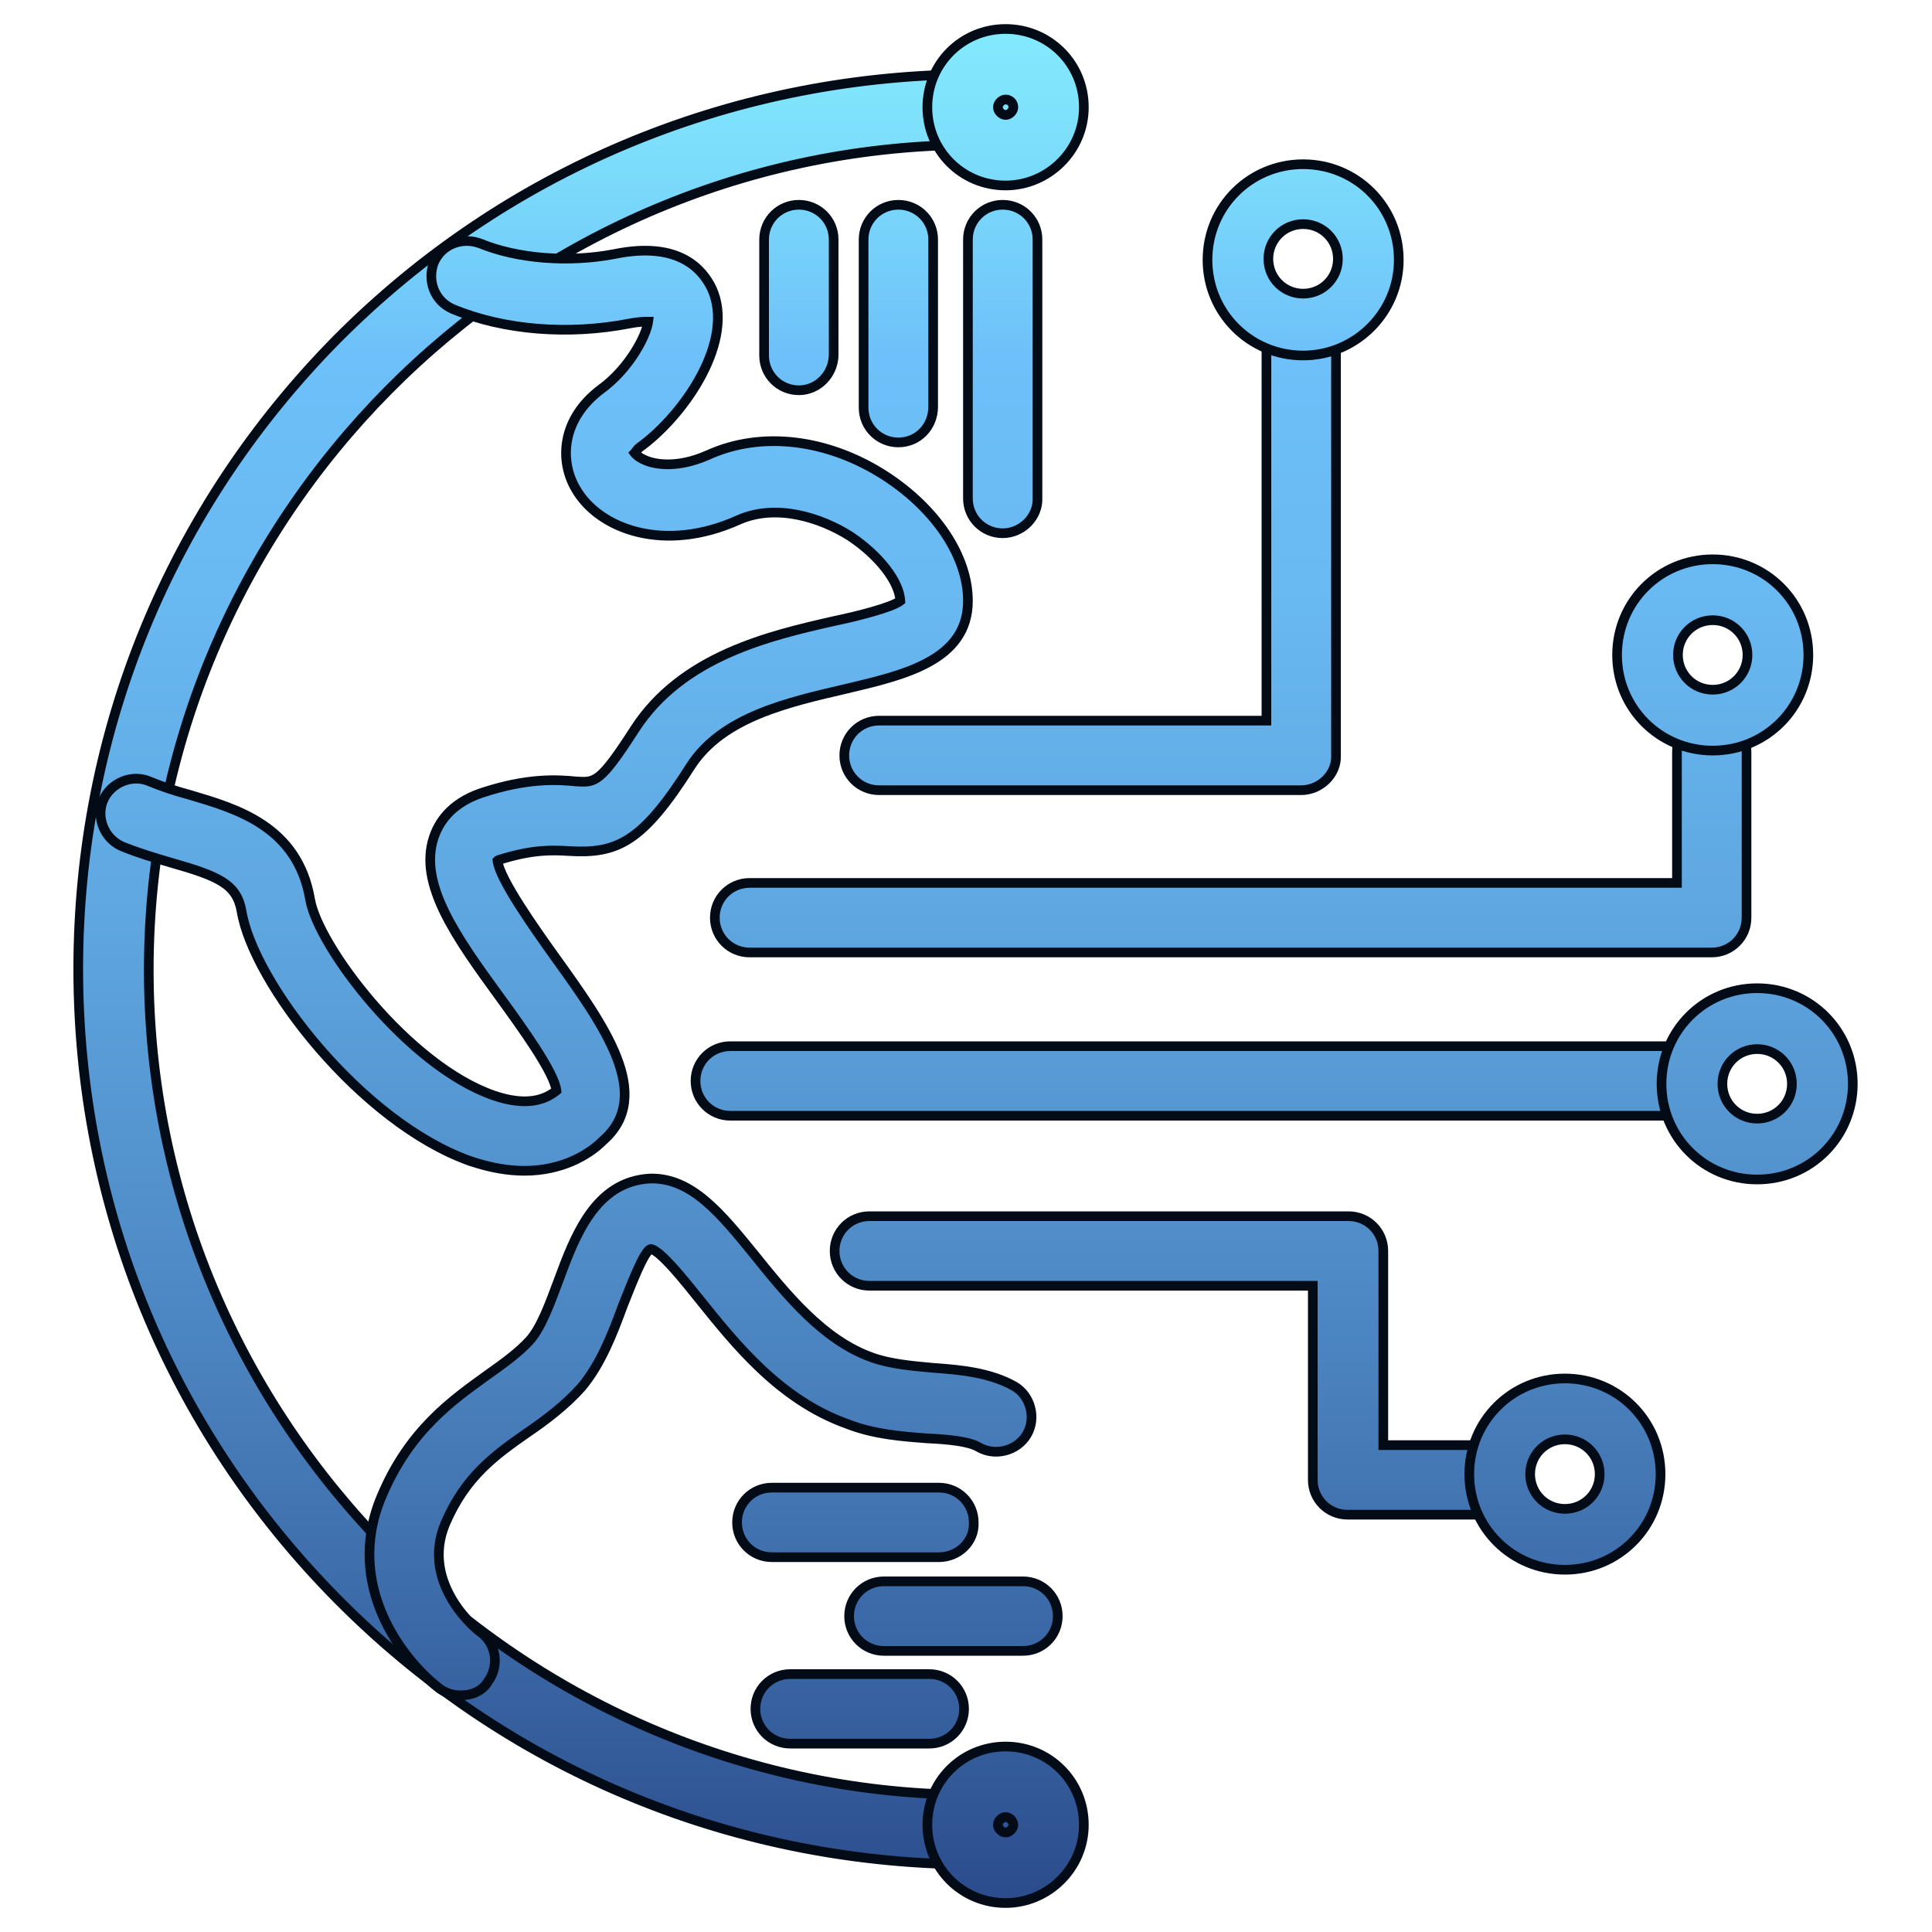 <?xml version="1.0" encoding="utf-8"?>
<!-- Generator: Adobe Illustrator 22.0.1, SVG Export Plug-In . SVG Version: 6.00 Build 0)  -->
<svg version="1.1" id="Capa_1" xmlns="http://www.w3.org/2000/svg" xmlns:xlink="http://www.w3.org/1999/xlink" x="0px" y="0px"
	 viewBox="0 0 200 200" style="enable-background:new 0 0 200 200;" xml:space="preserve">
<style type="text/css">
		.st0{fill:url(#XMLID_2_);}
			.st1{fill:url(#XMLID_3_);}
			.st2{fill:url(#XMLID_4_);}
			.st3{fill:url(#XMLID_5_);}
			.st4{fill:url(#XMLID_6_);}
			.st5{fill:url(#XMLID_7_);}
			.st6{fill:url(#XMLID_8_);}
			.st7{fill:url(#XMLID_9_);}
			.st8{fill:url(#XMLID_11_);}
			.st9{fill:url(#XMLID_12_);}
			.st10{fill:url(#XMLID_13_);}
			.st11{fill:url(#XMLID_14_);}
			.st12{fill:url(#XMLID_15_);}
			.st13{fill:url(#XMLID_16_);}
			.st14{fill:url(#XMLID_17_);}
			.st15{fill:url(#XMLID_18_);}
			.st16{fill:url(#XMLID_19_);}
			.st17{fill:url(#XMLID_20_);}
			.st18{fill:url(#XMLID_21_);}
			.st19{fill:url(#XMLID_22_);}
			.st20{fill:url(#XMLID_23_);}

	#XMLID_217_ {
		-webkit-animation: llenar 5s forwards;
        -moz-animation: llenar 5s forwards;
		-o-animation: llenar 5s forwards;
		animation: llenar 5s forwards;
	}
	@keyframes llenar
    {
		0% { stroke-dashoffset: 600;fill: transparent;  }
		97% {stroke-dashoffset: 0;stroke: #4C86C2; }
		100% { stroke: transparent; }
    }

	.st {
		-webkit-animation: llenar2 0s backwards;
        -moz-animation: llenar2 0s backwards;
		-o-animation: llenar2 0s backwards;
		animation: llenar2 0s backwards;

		-webkit-animation-delay: 5s;
        -moz-animation-delay: 5s;
        -o-animation-delay: 5s;
        animation-delay: 5s;
	}
	@keyframes llenar2
    {
		from { fill: transparent  }
		to {  }
    }
</style>
<g id="BACKGROUND">
</g>
<g id="TEXTURE">
</g>
<g id="OBJECTS">
	<g id="XMLID_217_" fill="transparent" stroke="#020B16" stroke-dasharray="600">
		<g id="XMLID_174_">
			
				<linearGradient id="XMLID_2_" gradientUnits="userSpaceOnUse" x1="54" y1="6.37" x2="54" y2="213.785" gradientTransform="matrix(1 0 0 -1 0 202)">
				<stop  offset="0" style="stop-color:#2C4D8D"/>
				<stop  offset="5.826729e-02" style="stop-color:#335A99"/>
				<stop  offset="0.281" style="stop-color:#4C86C2"/>
				<stop  offset="0.482" style="stop-color:#5EA6E0"/>
				<stop  offset="0.65" style="stop-color:#69B9F2"/>
				<stop  offset="0.765" style="stop-color:#6DC0F9"/>
				<stop  offset="0.772" style="stop-color:#6EC2F9"/>
				<stop  offset="0.859" style="stop-color:#7CDCFB"/>
				<stop  offset="0.938" style="stop-color:#84ECFD"/>
				<stop  offset="1" style="stop-color:#87F1FD"/>
			</linearGradient>
			<path id="XMLID_223_" class="st st0" d="M99.8,193c-24.5-0.3-47.6-10-64.9-27.5S8.1,124.9,8.1,100.3s9.5-47.7,26.8-65.2
				C52.2,17.7,75.3,8,99.8,7.7l0.1,7.3c-46.6,0.5-84.5,38.8-84.5,85.4s37.9,84.9,84.5,85.4L99.8,193z"/>
		</g>
		<g id="XMLID_10_">
			
				<linearGradient id="XMLID_3_" gradientUnits="userSpaceOnUse" x1="112.852" y1="6.37" x2="112.852" y2="213.785" gradientTransform="matrix(1 0 0 -1 0 202)">
				<stop  offset="0" style="stop-color:#2C4D8D"/>
				<stop  offset="5.826729e-02" style="stop-color:#335A99"/>
				<stop  offset="0.281" style="stop-color:#4C86C2"/>
				<stop  offset="0.482" style="stop-color:#5EA6E0"/>
				<stop  offset="0.65" style="stop-color:#69B9F2"/>
				<stop  offset="0.765" style="stop-color:#6DC0F9"/>
				<stop  offset="0.772" style="stop-color:#6EC2F9"/>
				<stop  offset="0.859" style="stop-color:#7CDCFB"/>
				<stop  offset="0.938" style="stop-color:#84ECFD"/>
				<stop  offset="1" style="stop-color:#87F1FD"/>
			</linearGradient>
			<path id="XMLID_221_" class="st st1" d="M134.7,81.8H91c-2,0-3.6-1.6-3.6-3.6s1.6-3.6,3.6-3.6h40.1V35.9c0-2,1.6-3.6,3.6-3.6
				s3.6,1.6,3.6,3.6v42.3C138.4,80.1,136.7,81.8,134.7,81.8z"/>
		</g>
		<g id="XMLID_72_">
			
				<linearGradient id="XMLID_4_" gradientUnits="userSpaceOnUse" x1="127.4" y1="6.37" x2="127.4" y2="213.786" gradientTransform="matrix(1 0 0 -1 0 202)">
				<stop  offset="0" style="stop-color:#2C4D8D"/>
				<stop  offset="5.826729e-02" style="stop-color:#335A99"/>
				<stop  offset="0.281" style="stop-color:#4C86C2"/>
				<stop  offset="0.482" style="stop-color:#5EA6E0"/>
				<stop  offset="0.65" style="stop-color:#69B9F2"/>
				<stop  offset="0.765" style="stop-color:#6DC0F9"/>
				<stop  offset="0.772" style="stop-color:#6EC2F9"/>
				<stop  offset="0.859" style="stop-color:#7CDCFB"/>
				<stop  offset="0.938" style="stop-color:#84ECFD"/>
				<stop  offset="1" style="stop-color:#87F1FD"/>
			</linearGradient>
			<path id="XMLID_220_" class="st st2" d="M177.2,98.6H77.6c-2,0-3.6-1.6-3.6-3.6s1.6-3.6,3.6-3.6h96V77.8c0-2,1.6-3.6,3.6-3.6
				s3.6,1.6,3.6,3.6V95C180.8,97,179.2,98.6,177.2,98.6z"/>
		</g>
		<g id="XMLID_129_">
			
				<linearGradient id="XMLID_5_" gradientUnits="userSpaceOnUse" x1="125.052" y1="6.371" x2="125.052" y2="213.785" gradientTransform="matrix(1 0 0 -1 0 202)">
				<stop  offset="0" style="stop-color:#2C4D8D"/>
				<stop  offset="5.826729e-02" style="stop-color:#335A99"/>
				<stop  offset="0.281" style="stop-color:#4C86C2"/>
				<stop  offset="0.482" style="stop-color:#5EA6E0"/>
				<stop  offset="0.65" style="stop-color:#69B9F2"/>
				<stop  offset="0.765" style="stop-color:#6DC0F9"/>
				<stop  offset="0.772" style="stop-color:#6EC2F9"/>
				<stop  offset="0.859" style="stop-color:#7CDCFB"/>
				<stop  offset="0.938" style="stop-color:#84ECFD"/>
				<stop  offset="1" style="stop-color:#87F1FD"/>
			</linearGradient>
			<path id="XMLID_219_" class="st st3" d="M174.5,115.5H75.6c-2,0-3.6-1.6-3.6-3.6s1.6-3.6,3.6-3.6h98.9c2,0,3.6,1.6,3.6,3.6
				C178.2,113.9,176.5,115.5,174.5,115.5z"/>
		</g>
		<g id="XMLID_130_">
			
				<linearGradient id="XMLID_6_" gradientUnits="userSpaceOnUse" x1="122.202" y1="6.37" x2="122.202" y2="213.785" gradientTransform="matrix(1 0 0 -1 0 202)">
				<stop  offset="0" style="stop-color:#2C4D8D"/>
				<stop  offset="5.826729e-02" style="stop-color:#335A99"/>
				<stop  offset="0.281" style="stop-color:#4C86C2"/>
				<stop  offset="0.482" style="stop-color:#5EA6E0"/>
				<stop  offset="0.65" style="stop-color:#69B9F2"/>
				<stop  offset="0.765" style="stop-color:#6DC0F9"/>
				<stop  offset="0.772" style="stop-color:#6EC2F9"/>
				<stop  offset="0.859" style="stop-color:#7CDCFB"/>
				<stop  offset="0.938" style="stop-color:#84ECFD"/>
				<stop  offset="1" style="stop-color:#87F1FD"/>
			</linearGradient>
			<path id="XMLID_218_" class="st st4" d="M154.4,156.8h-14.9c-2,0-3.6-1.6-3.6-3.6v-20.1H90c-2,0-3.6-1.6-3.6-3.6s1.6-3.6,3.6-3.6
				h49.6c2,0,3.6,1.6,3.6,3.6v20.1h11.2c2,0,3.6,1.6,3.6,3.6C158.1,155.2,156.4,156.8,154.4,156.8z"/>
		</g>
		<g id="XMLID_159_">
			
				<linearGradient id="XMLID_7_" gradientUnits="userSpaceOnUse" x1="104" y1="6.37" x2="104" y2="213.784" gradientTransform="matrix(1 0 0 -1 0 202)">
				<stop  offset="0" style="stop-color:#2C4D8D"/>
				<stop  offset="5.826729e-02" style="stop-color:#335A99"/>
				<stop  offset="0.281" style="stop-color:#4C86C2"/>
				<stop  offset="0.482" style="stop-color:#5EA6E0"/>
				<stop  offset="0.65" style="stop-color:#69B9F2"/>
				<stop  offset="0.765" style="stop-color:#6DC0F9"/>
				<stop  offset="0.772" style="stop-color:#6EC2F9"/>
				<stop  offset="0.859" style="stop-color:#7CDCFB"/>
				<stop  offset="0.938" style="stop-color:#84ECFD"/>
				<stop  offset="1" style="stop-color:#87F1FD"/>
			</linearGradient>
			<path id="XMLID_210_" class="st st5" d="M108.5,188.9c0,2.5-2,4.5-4.5,4.5s-4.5-2-4.5-4.5s2-4.5,4.5-4.5
				C106.5,184.5,108.5,186.5,108.5,188.9z"/>
			
				<linearGradient id="XMLID_8_" gradientUnits="userSpaceOnUse" x1="104.1" y1="6.37" x2="104.1" y2="213.785" gradientTransform="matrix(1 0 0 -1 0 202)">
				<stop  offset="0" style="stop-color:#2C4D8D"/>
				<stop  offset="5.826729e-02" style="stop-color:#335A99"/>
				<stop  offset="0.281" style="stop-color:#4C86C2"/>
				<stop  offset="0.482" style="stop-color:#5EA6E0"/>
				<stop  offset="0.65" style="stop-color:#69B9F2"/>
				<stop  offset="0.765" style="stop-color:#6DC0F9"/>
				<stop  offset="0.772" style="stop-color:#6EC2F9"/>
				<stop  offset="0.859" style="stop-color:#7CDCFB"/>
				<stop  offset="0.938" style="stop-color:#84ECFD"/>
				<stop  offset="1" style="stop-color:#87F1FD"/>
			</linearGradient>
			<path id="XMLID_214_" class="st st6" d="M104.1,197c-4.5,0-8.1-3.6-8.1-8.1s3.6-8.1,8.1-8.1s8.1,3.6,8.1,8.1S108.5,197,104.1,197z
				 M104.1,188.1c-0.4,0-0.8,0.4-0.8,0.8c0,0.4,0.4,0.8,0.8,0.8s0.8-0.4,0.8-0.8S104.5,188.1,104.1,188.1z"/>
		</g>
		<g id="XMLID_140_">
			
				<linearGradient id="XMLID_9_" gradientUnits="userSpaceOnUse" x1="104" y1="6.372" x2="104" y2="213.786" gradientTransform="matrix(1 0 0 -1 0 202)">
				<stop  offset="0" style="stop-color:#2C4D8D"/>
				<stop  offset="5.826729e-02" style="stop-color:#335A99"/>
				<stop  offset="0.281" style="stop-color:#4C86C2"/>
				<stop  offset="0.482" style="stop-color:#5EA6E0"/>
				<stop  offset="0.65" style="stop-color:#69B9F2"/>
				<stop  offset="0.765" style="stop-color:#6DC0F9"/>
				<stop  offset="0.772" style="stop-color:#6EC2F9"/>
				<stop  offset="0.859" style="stop-color:#7CDCFB"/>
				<stop  offset="0.938" style="stop-color:#84ECFD"/>
				<stop  offset="1" style="stop-color:#87F1FD"/>
			</linearGradient>
			<path id="XMLID_131_" class="st st7" d="M108.5,11.1c0,2.5-2,4.5-4.5,4.5s-4.5-2-4.5-4.5s2-4.5,4.5-4.5
				C106.5,6.6,108.5,8.6,108.5,11.1z"/>
			
				<linearGradient id="XMLID_11_" gradientUnits="userSpaceOnUse" x1="104.1" y1="6.37" x2="104.1" y2="213.785" gradientTransform="matrix(1 0 0 -1 0 202)">
				<stop  offset="0" style="stop-color:#2C4D8D"/>
				<stop  offset="5.826729e-02" style="stop-color:#335A99"/>
				<stop  offset="0.281" style="stop-color:#4C86C2"/>
				<stop  offset="0.482" style="stop-color:#5EA6E0"/>
				<stop  offset="0.65" style="stop-color:#69B9F2"/>
				<stop  offset="0.765" style="stop-color:#6DC0F9"/>
				<stop  offset="0.772" style="stop-color:#6EC2F9"/>
				<stop  offset="0.859" style="stop-color:#7CDCFB"/>
				<stop  offset="0.938" style="stop-color:#84ECFD"/>
				<stop  offset="1" style="stop-color:#87F1FD"/>
			</linearGradient>
			<path id="XMLID_207_" class="st st8" d="M104.1,19.2c-4.5,0-8.1-3.6-8.1-8.1S99.6,3,104.1,3s8.1,3.6,8.1,8.1S108.5,19.2,104.1,19.2z
				 M104.1,10.3c-0.4,0-0.8,0.4-0.8,0.8c0,0.4,0.4,0.8,0.8,0.8s0.8-0.4,0.8-0.8C104.9,10.6,104.5,10.3,104.1,10.3z"/>
		</g>
		<g id="XMLID_78_">
			<g id="XMLID_172_">
				
					<linearGradient id="XMLID_12_" gradientUnits="userSpaceOnUse" x1="55.303" y1="6.37" x2="55.303" y2="213.785" gradientTransform="matrix(1 0 0 -1 0 202)">
					<stop  offset="0" style="stop-color:#2C4D8D"/>
					<stop  offset="5.826729e-02" style="stop-color:#335A99"/>
					<stop  offset="0.281" style="stop-color:#4C86C2"/>
					<stop  offset="0.482" style="stop-color:#5EA6E0"/>
					<stop  offset="0.65" style="stop-color:#69B9F2"/>
					<stop  offset="0.765" style="stop-color:#6DC0F9"/>
					<stop  offset="0.772" style="stop-color:#6EC2F9"/>
					<stop  offset="0.859" style="stop-color:#7CDCFB"/>
					<stop  offset="0.938" style="stop-color:#84ECFD"/>
					<stop  offset="1" style="stop-color:#87F1FD"/>
				</linearGradient>
				<path id="XMLID_206_" class="st st9" d="M54.3,121.2c-1.7,0-3.5-0.3-5.6-1c-11.3-4-22.5-18.5-23.7-25.9c-0.5-2.8-2.4-3.6-7.3-5
					c-1.7-0.5-3.4-1-5.1-1.7c-1.8-0.8-2.7-3-1.9-4.8s3-2.7,4.8-1.9c1.2,0.5,2.7,1,4.2,1.4c4.7,1.4,11.1,3.2,12.4,10.8
					c0.8,4.8,10.1,17.2,19,20.3c3.5,1.2,5.4,0.4,6.5-0.5c-0.2-1.9-3.7-6.7-5.8-9.6c-4.6-6.3-8.5-11.8-6.9-16.6
					c0.5-1.5,1.7-3.5,4.9-4.6c4.8-1.6,7.9-1.4,9.9-1.2c1.9,0.1,2.4,0.2,6-5.4c4.9-7.6,14-9.7,20.6-11.2c2.4-0.5,6-1.4,6.9-2.1
					c-0.1-2-2.2-4.7-5.2-6.7c-3-1.9-7.6-3.4-11.5-1.7c-7.7,3.5-14.5,1-16.9-3.2c-1.7-2.9-1.5-7.2,2.6-10.3c2.9-2.1,4.7-5.5,4.9-7
					c-0.4,0-1,0-2,0.2c-6.2,1.2-12.9,0.7-18.2-1.5c-1.9-0.8-2.7-2.9-2-4.8c0.8-1.9,2.9-2.7,4.8-2c3.9,1.6,9.2,2,13.9,1.1
					c6.8-1.4,9.2,1.7,10.1,3.6c2.4,5.3-2.7,12.8-7.2,16.2c-0.6,0.4-0.7,0.7-0.8,0.8c0,0,0.3,0.4,1,0.7c0.6,0.3,3,1.1,6.6-0.5
					c5.5-2.5,12.4-1.7,18.4,2.2c5.2,3.4,8.5,8.3,8.5,12.9c0,6.2-6.7,7.7-12.6,9.1c-6,1.4-12.8,2.9-16.1,8c-5,7.9-7.6,9.1-12.6,8.8
					c-1.7-0.1-3.7-0.2-7.2,0.9c-0.1,0-0.2,0.1-0.2,0.1c0.2,1.9,3.9,7.1,5.9,9.9c5.1,7.1,10.4,14.4,5,19.1
					C60.9,119.6,58.1,121.2,54.3,121.2z"/>
			</g>
			<g id="XMLID_147_">
				
					<linearGradient id="XMLID_13_" gradientUnits="userSpaceOnUse" x1="72.516" y1="6.37" x2="72.516" y2="213.785" gradientTransform="matrix(1 0 0 -1 0 202)">
					<stop  offset="0" style="stop-color:#2C4D8D"/>
					<stop  offset="5.826729e-02" style="stop-color:#335A99"/>
					<stop  offset="0.281" style="stop-color:#4C86C2"/>
					<stop  offset="0.482" style="stop-color:#5EA6E0"/>
					<stop  offset="0.65" style="stop-color:#69B9F2"/>
					<stop  offset="0.765" style="stop-color:#6DC0F9"/>
					<stop  offset="0.772" style="stop-color:#6EC2F9"/>
					<stop  offset="0.859" style="stop-color:#7CDCFB"/>
					<stop  offset="0.938" style="stop-color:#84ECFD"/>
					<stop  offset="1" style="stop-color:#87F1FD"/>
				</linearGradient>
				<path id="XMLID_205_" class="st st10" d="M47.7,175.5c-0.8,0-1.5-0.2-2.2-0.7c-3.8-2.9-9.9-10.7-6-19.9c2.9-6.9,7.4-10,11-12.6
					c1.7-1.2,3.2-2.3,4.3-3.5c1.2-1.3,2.1-3.8,3-6.2c1.7-4.6,3.8-10.3,9.5-10.6c4.3-0.1,7.3,3.6,10.8,7.9c3.3,4.1,7.1,8.8,12.1,10.6
					c1.9,0.7,4.2,0.9,6.4,1.1c2.9,0.2,5.9,0.5,8.4,1.9c1.7,1,2.3,3.3,1.3,5s-3.3,2.3-5,1.3c-1-0.6-3.2-0.8-5.3-0.9
					c-2.6-0.2-5.5-0.4-8.3-1.5c-7-2.5-11.6-8.3-15.3-12.9c-1.6-2-4-5-5-5.2c-0.7,0-2.2,4.1-2.9,5.8c-1.1,3-2.3,6.1-4.3,8.5
					c-1.7,1.9-3.7,3.4-5.6,4.7c-3.3,2.3-6.4,4.5-8.5,9.4c-2.7,6.4,3.6,11.3,3.7,11.3c1.6,1.2,1.9,3.5,0.7,5.1
					C49.9,175.1,48.8,175.5,47.7,175.5z"/>
			</g>
		</g>
		<g id="XMLID_146_">
			
				<linearGradient id="XMLID_14_" gradientUnits="userSpaceOnUse" x1="82.7" y1="6.37" x2="82.7" y2="213.785" gradientTransform="matrix(1 0 0 -1 0 202)">
				<stop  offset="0" style="stop-color:#2C4D8D"/>
				<stop  offset="5.826729e-02" style="stop-color:#335A99"/>
				<stop  offset="0.281" style="stop-color:#4C86C2"/>
				<stop  offset="0.482" style="stop-color:#5EA6E0"/>
				<stop  offset="0.65" style="stop-color:#69B9F2"/>
				<stop  offset="0.765" style="stop-color:#6DC0F9"/>
				<stop  offset="0.772" style="stop-color:#6EC2F9"/>
				<stop  offset="0.859" style="stop-color:#7CDCFB"/>
				<stop  offset="0.938" style="stop-color:#84ECFD"/>
				<stop  offset="1" style="stop-color:#87F1FD"/>
			</linearGradient>
			<path id="XMLID_203_" class="st st11" d="M82.7,40.4c-2,0-3.6-1.6-3.6-3.6v-12c0-2,1.6-3.6,3.6-3.6s3.6,1.6,3.6,3.6v11.9
				C86.3,38.7,84.7,40.4,82.7,40.4z"/>
		</g>
		<g id="XMLID_177_">
			
				<linearGradient id="XMLID_15_" gradientUnits="userSpaceOnUse" x1="93" y1="6.37" x2="93" y2="213.785" gradientTransform="matrix(1 0 0 -1 0 202)">
				<stop  offset="0" style="stop-color:#2C4D8D"/>
				<stop  offset="5.826729e-02" style="stop-color:#335A99"/>
				<stop  offset="0.281" style="stop-color:#4C86C2"/>
				<stop  offset="0.482" style="stop-color:#5EA6E0"/>
				<stop  offset="0.65" style="stop-color:#69B9F2"/>
				<stop  offset="0.765" style="stop-color:#6DC0F9"/>
				<stop  offset="0.772" style="stop-color:#6EC2F9"/>
				<stop  offset="0.859" style="stop-color:#7CDCFB"/>
				<stop  offset="0.938" style="stop-color:#84ECFD"/>
				<stop  offset="1" style="stop-color:#87F1FD"/>
			</linearGradient>
			<path id="XMLID_201_" class="st st12" d="M93,45.8c-2,0-3.6-1.6-3.6-3.6V24.8c0-2,1.6-3.6,3.6-3.6s3.6,1.6,3.6,3.6v17.3
				C96.6,44.2,95,45.8,93,45.8z"/>
		</g>
		<g id="XMLID_179_">
			
				<linearGradient id="XMLID_16_" gradientUnits="userSpaceOnUse" x1="103.802" y1="6.37" x2="103.802" y2="213.785" gradientTransform="matrix(1 0 0 -1 0 202)">
				<stop  offset="0" style="stop-color:#2C4D8D"/>
				<stop  offset="5.826729e-02" style="stop-color:#335A99"/>
				<stop  offset="0.281" style="stop-color:#4C86C2"/>
				<stop  offset="0.482" style="stop-color:#5EA6E0"/>
				<stop  offset="0.65" style="stop-color:#69B9F2"/>
				<stop  offset="0.765" style="stop-color:#6DC0F9"/>
				<stop  offset="0.772" style="stop-color:#6EC2F9"/>
				<stop  offset="0.859" style="stop-color:#7CDCFB"/>
				<stop  offset="0.938" style="stop-color:#84ECFD"/>
				<stop  offset="1" style="stop-color:#87F1FD"/>
			</linearGradient>
			<path id="XMLID_192_" class="st st13" d="M103.8,55.2c-2,0-3.6-1.6-3.6-3.6V24.8c0-2,1.6-3.6,3.6-3.6s3.6,1.6,3.6,3.6v26.7
				C107.5,53.5,105.8,55.2,103.8,55.2z"/>
		</g>
		<g id="XMLID_175_">
			
				<linearGradient id="XMLID_17_" gradientUnits="userSpaceOnUse" x1="88.552" y1="6.37" x2="88.552" y2="213.787" gradientTransform="matrix(1 0 0 -1 0 202)">
				<stop  offset="0" style="stop-color:#2C4D8D"/>
				<stop  offset="5.826729e-02" style="stop-color:#335A99"/>
				<stop  offset="0.281" style="stop-color:#4C86C2"/>
				<stop  offset="0.482" style="stop-color:#5EA6E0"/>
				<stop  offset="0.65" style="stop-color:#69B9F2"/>
				<stop  offset="0.765" style="stop-color:#6DC0F9"/>
				<stop  offset="0.772" style="stop-color:#6EC2F9"/>
				<stop  offset="0.859" style="stop-color:#7CDCFB"/>
				<stop  offset="0.938" style="stop-color:#84ECFD"/>
				<stop  offset="1" style="stop-color:#87F1FD"/>
			</linearGradient>
			<path id="XMLID_189_" class="st st14" d="M97.2,161.2H79.9c-2,0-3.6-1.6-3.6-3.6s1.6-3.6,3.6-3.6h17.3c2,0,3.6,1.6,3.6,3.6
				C100.9,159.6,99.2,161.2,97.2,161.2z"/>
		</g>
		<g id="XMLID_182_">
			
				<linearGradient id="XMLID_18_" gradientUnits="userSpaceOnUse" x1="98.7" y1="6.37" x2="98.7" y2="213.785" gradientTransform="matrix(1 0 0 -1 0 202)">
				<stop  offset="0" style="stop-color:#2C4D8D"/>
				<stop  offset="5.826729e-02" style="stop-color:#335A99"/>
				<stop  offset="0.281" style="stop-color:#4C86C2"/>
				<stop  offset="0.482" style="stop-color:#5EA6E0"/>
				<stop  offset="0.65" style="stop-color:#69B9F2"/>
				<stop  offset="0.765" style="stop-color:#6DC0F9"/>
				<stop  offset="0.772" style="stop-color:#6EC2F9"/>
				<stop  offset="0.859" style="stop-color:#7CDCFB"/>
				<stop  offset="0.938" style="stop-color:#84ECFD"/>
				<stop  offset="1" style="stop-color:#87F1FD"/>
			</linearGradient>
			<path id="XMLID_188_" class="st st15" d="M105.9,170.9H91.5c-2,0-3.6-1.6-3.6-3.6s1.6-3.6,3.6-3.6h14.4c2,0,3.6,1.6,3.6,3.6
				C109.5,169.3,107.9,170.9,105.9,170.9z"/>
		</g>
		<g id="XMLID_183_">
			
				<linearGradient id="XMLID_19_" gradientUnits="userSpaceOnUse" x1="89" y1="6.37" x2="89" y2="213.787" gradientTransform="matrix(1 0 0 -1 0 202)">
				<stop  offset="0" style="stop-color:#2C4D8D"/>
				<stop  offset="5.826729e-02" style="stop-color:#335A99"/>
				<stop  offset="0.281" style="stop-color:#4C86C2"/>
				<stop  offset="0.482" style="stop-color:#5EA6E0"/>
				<stop  offset="0.65" style="stop-color:#69B9F2"/>
				<stop  offset="0.765" style="stop-color:#6DC0F9"/>
				<stop  offset="0.772" style="stop-color:#6EC2F9"/>
				<stop  offset="0.859" style="stop-color:#7CDCFB"/>
				<stop  offset="0.938" style="stop-color:#84ECFD"/>
				<stop  offset="1" style="stop-color:#87F1FD"/>
			</linearGradient>
			<path id="XMLID_155_" class="st st16" d="M96.2,180.5H81.8c-2,0-3.6-1.6-3.6-3.6s1.6-3.6,3.6-3.6h14.4c2,0,3.6,1.6,3.6,3.6
				S98.2,180.5,96.2,180.5z"/>
		</g>
		<g id="XMLID_80_">
			<g id="XMLID_185_">
				
					<linearGradient id="XMLID_20_" gradientUnits="userSpaceOnUse" x1="134.9" y1="6.37" x2="134.9" y2="213.786" gradientTransform="matrix(1 0 0 -1 0 202)">
					<stop  offset="0" style="stop-color:#2C4D8D"/>
					<stop  offset="5.826729e-02" style="stop-color:#335A99"/>
					<stop  offset="0.281" style="stop-color:#4C86C2"/>
					<stop  offset="0.482" style="stop-color:#5EA6E0"/>
					<stop  offset="0.65" style="stop-color:#69B9F2"/>
					<stop  offset="0.765" style="stop-color:#6DC0F9"/>
					<stop  offset="0.772" style="stop-color:#6EC2F9"/>
					<stop  offset="0.859" style="stop-color:#7CDCFB"/>
					<stop  offset="0.938" style="stop-color:#84ECFD"/>
					<stop  offset="1" style="stop-color:#87F1FD"/>
				</linearGradient>
				<path id="XMLID_226_" class="st st17" d="M134.9,36.8c-5.5,0-9.9-4.4-9.9-9.9s4.4-9.9,9.9-9.9s9.9,4.4,9.9,9.9
					S140.3,36.8,134.9,36.8z M134.9,23.2c-2,0-3.6,1.6-3.6,3.6s1.6,3.6,3.6,3.6s3.6-1.6,3.6-3.6S136.9,23.2,134.9,23.2z"/>
			</g>
		</g>
		<g id="XMLID_181_">
			<g id="XMLID_190_">
				
					<linearGradient id="XMLID_21_" gradientUnits="userSpaceOnUse" x1="177.3" y1="6.37" x2="177.3" y2="213.786" gradientTransform="matrix(1 0 0 -1 0 202)">
					<stop  offset="0" style="stop-color:#2C4D8D"/>
					<stop  offset="5.826729e-02" style="stop-color:#335A99"/>
					<stop  offset="0.281" style="stop-color:#4C86C2"/>
					<stop  offset="0.482" style="stop-color:#5EA6E0"/>
					<stop  offset="0.65" style="stop-color:#69B9F2"/>
					<stop  offset="0.765" style="stop-color:#6DC0F9"/>
					<stop  offset="0.772" style="stop-color:#6EC2F9"/>
					<stop  offset="0.859" style="stop-color:#7CDCFB"/>
					<stop  offset="0.938" style="stop-color:#84ECFD"/>
					<stop  offset="1" style="stop-color:#87F1FD"/>
				</linearGradient>
				<path id="XMLID_225_" class="st st18" d="M177.3,77.7c-5.5,0-9.9-4.4-9.9-9.9s4.4-9.9,9.9-9.9s9.9,4.4,9.9,9.9
					C187.2,73.3,182.8,77.7,177.3,77.7z M177.3,64.2c-2,0-3.6,1.6-3.6,3.6s1.6,3.6,3.6,3.6s3.6-1.6,3.6-3.6
					C180.9,65.8,179.3,64.2,177.3,64.2z"/>
			</g>
		</g>
		<g id="XMLID_196_">
			<g id="XMLID_197_">
				
					<linearGradient id="XMLID_22_" gradientUnits="userSpaceOnUse" x1="181.9" y1="6.37" x2="181.9" y2="213.786" gradientTransform="matrix(1 0 0 -1 0 202)">
					<stop  offset="0" style="stop-color:#2C4D8D"/>
					<stop  offset="5.826729e-02" style="stop-color:#335A99"/>
					<stop  offset="0.281" style="stop-color:#4C86C2"/>
					<stop  offset="0.482" style="stop-color:#5EA6E0"/>
					<stop  offset="0.65" style="stop-color:#69B9F2"/>
					<stop  offset="0.765" style="stop-color:#6DC0F9"/>
					<stop  offset="0.772" style="stop-color:#6EC2F9"/>
					<stop  offset="0.859" style="stop-color:#7CDCFB"/>
					<stop  offset="0.938" style="stop-color:#84ECFD"/>
					<stop  offset="1" style="stop-color:#87F1FD"/>
				</linearGradient>
				<path id="XMLID_224_" class="st st19" d="M181.9,122.1c-5.5,0-9.9-4.4-9.9-9.9s4.4-9.9,9.9-9.9s9.9,4.4,9.9,9.9
					C191.8,117.7,187.4,122.1,181.9,122.1z M181.9,108.6c-2,0-3.6,1.6-3.6,3.6s1.6,3.6,3.6,3.6s3.6-1.6,3.6-3.6
					S183.9,108.6,181.9,108.6z"/>
			</g>
		</g>
		<g id="XMLID_136_">
			<g id="XMLID_139_">
				
					<linearGradient id="XMLID_23_" gradientUnits="userSpaceOnUse" x1="162" y1="6.37" x2="162" y2="213.786" gradientTransform="matrix(1 0 0 -1 0 202)">
					<stop  offset="0" style="stop-color:#2C4D8D"/>
					<stop  offset="5.826729e-02" style="stop-color:#335A99"/>
					<stop  offset="0.281" style="stop-color:#4C86C2"/>
					<stop  offset="0.482" style="stop-color:#5EA6E0"/>
					<stop  offset="0.65" style="stop-color:#69B9F2"/>
					<stop  offset="0.765" style="stop-color:#6DC0F9"/>
					<stop  offset="0.772" style="stop-color:#6EC2F9"/>
					<stop  offset="0.859" style="stop-color:#7CDCFB"/>
					<stop  offset="0.938" style="stop-color:#84ECFD"/>
					<stop  offset="1" style="stop-color:#87F1FD"/>
				</linearGradient>
				<path id="XMLID_222_" class="st st20" d="M162,162.5c-5.5,0-9.9-4.4-9.9-9.9s4.4-9.9,9.9-9.9s9.9,4.4,9.9,9.9
					S167.5,162.5,162,162.5z M162,149c-2,0-3.6,1.6-3.6,3.6s1.6,3.6,3.6,3.6s3.6-1.6,3.6-3.6S164,149,162,149z"/>
			</g>
		</g>
	</g>
</g>
<g id="DESIGNED_BY_FREEPIK">
</g>
</svg>
